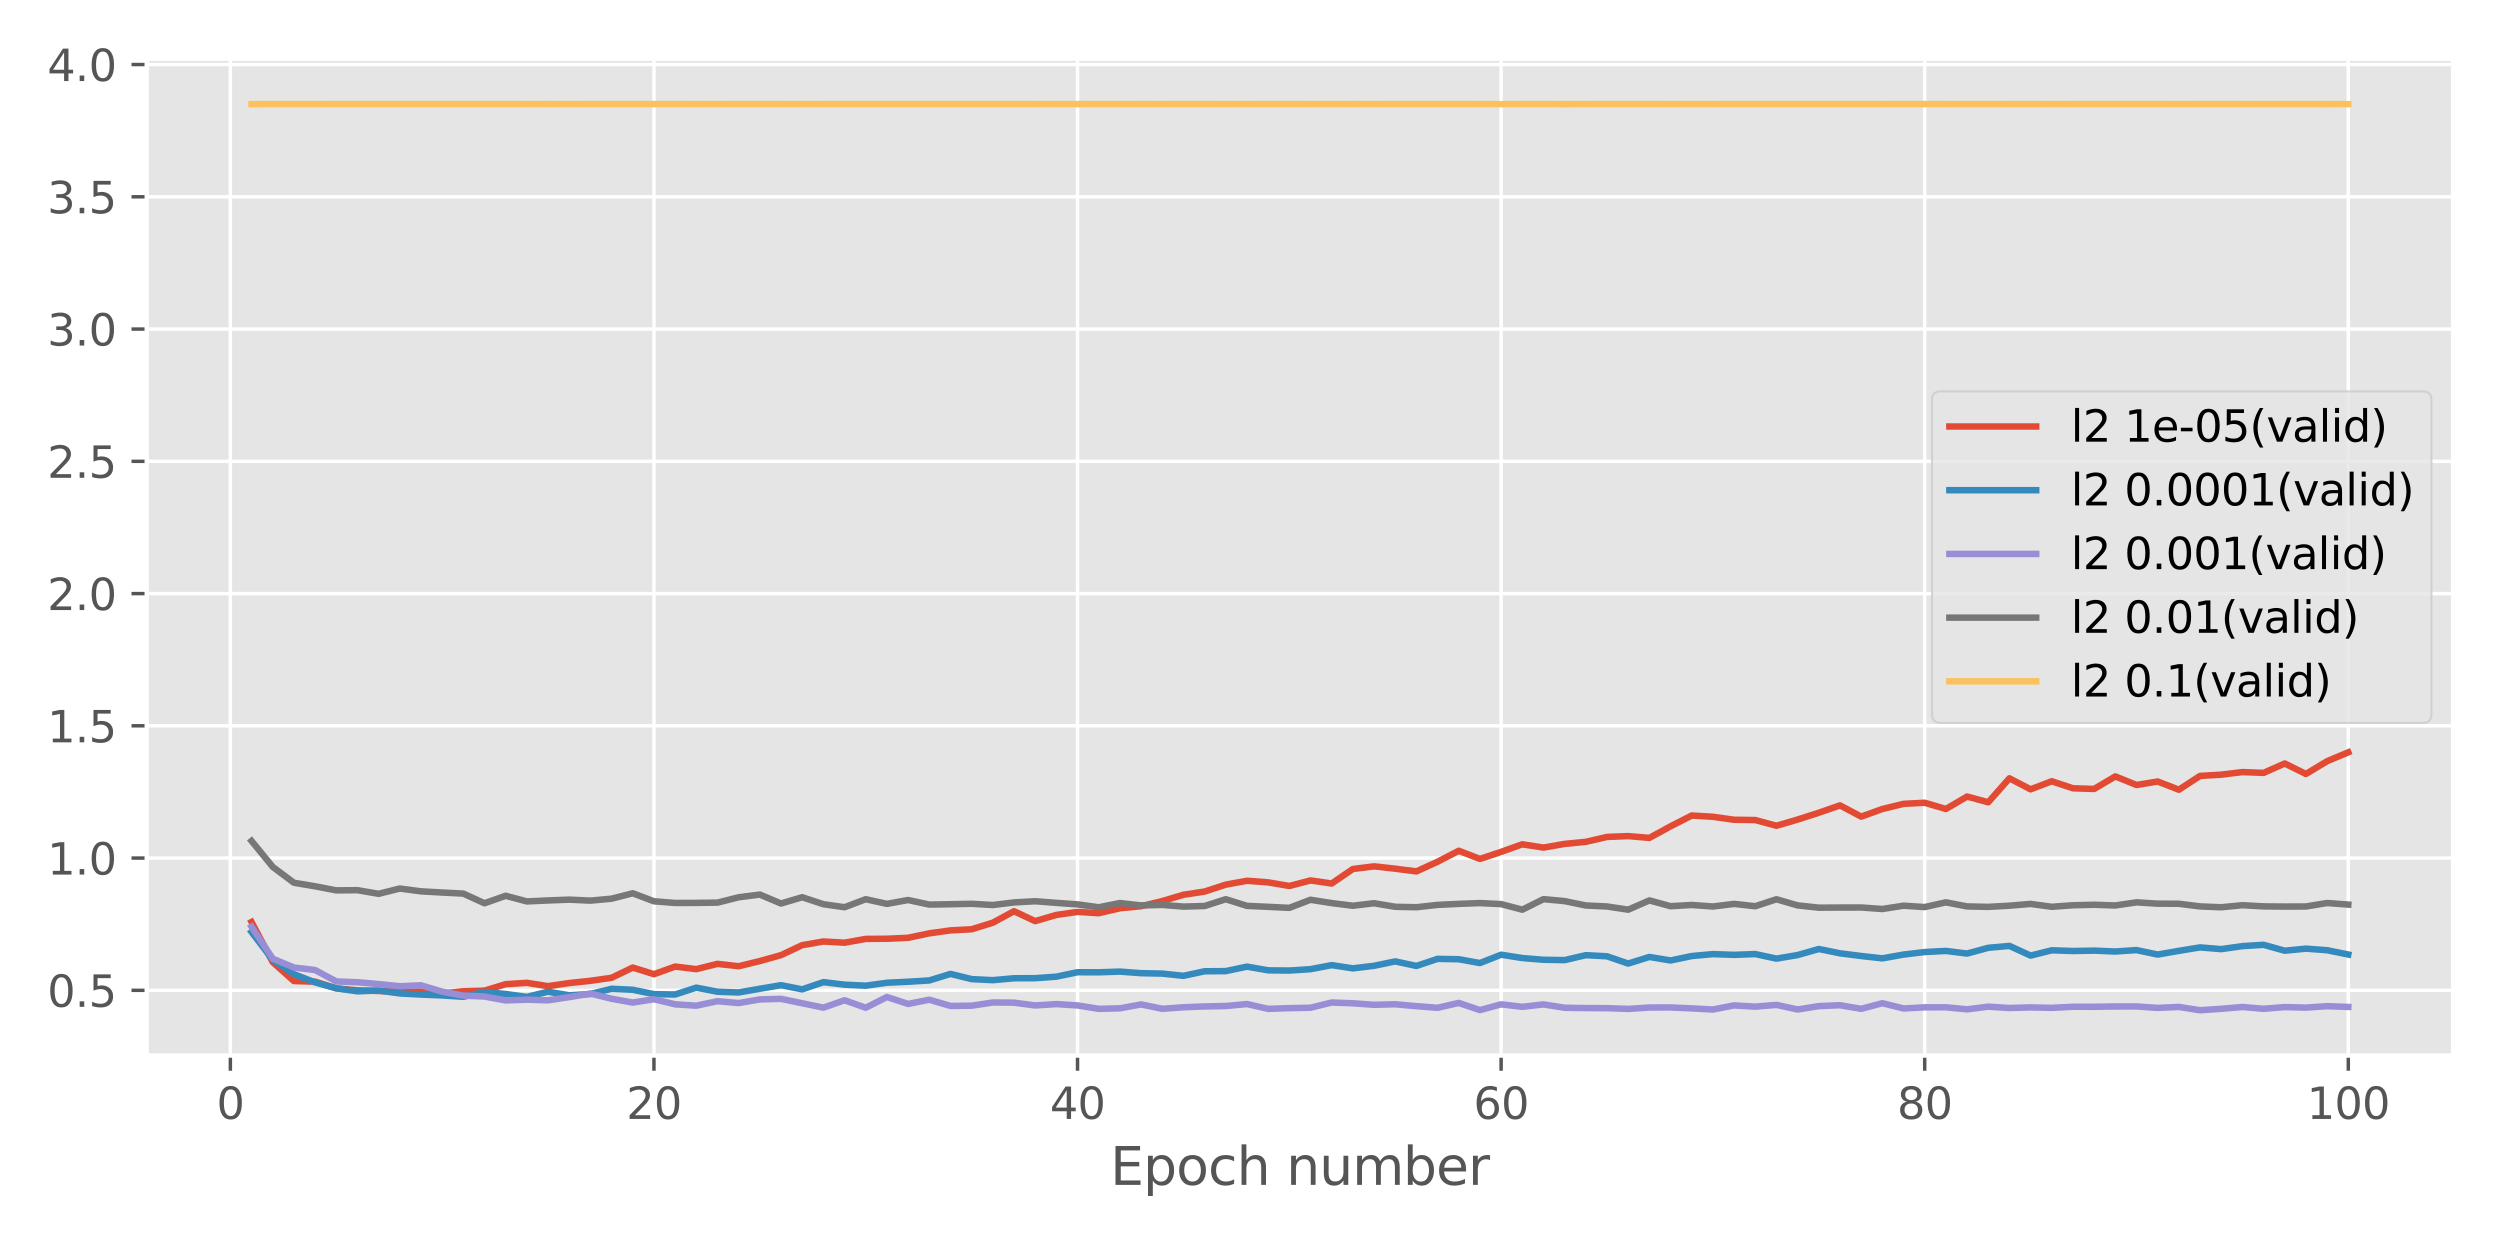 <?xml version="1.0" encoding="utf-8" standalone="no"?>
<!DOCTYPE svg PUBLIC "-//W3C//DTD SVG 1.1//EN"
  "http://www.w3.org/Graphics/SVG/1.1/DTD/svg11.dtd">
<svg height="288pt" version="1.1" viewBox="0 0 576 288" width="576pt" xmlns="http://www.w3.org/2000/svg" xmlns:xlink="http://www.w3.org/1999/xlink">
 <defs>
  <style type="text/css">*{stroke-linecap:butt;stroke-linejoin:round;}</style>
 </defs>
 <g id="figure_1">
  <g id="patch_1">
   <path d="M 0 288 
L 576 288 
L 576 0 
L 0 0 
z
" style="fill:#ffffff;"/>
  </g>
  <g id="axes_1">
   <g id="patch_2">
    <path d="M 33.8 243.2 
L 565.2 243.2 
L 565.2 13.529 
L 33.8 13.529 
z
" style="fill:#e5e5e5;"/>
   </g>
   <g id="matplotlib.axis_1">
    <g id="xtick_1">
     <g id="line2d_1">
      <path clip-path="url(#pd8a919c4de)" d="M 53.075 243.2 
L 53.075 13.529 
" style="fill:none;stroke:#ffffff;stroke-linecap:square;stroke-width:0.8;"/>
     </g>
     <g id="line2d_2">
      <defs>
       <path d="M 0 0 
L 0 3.5 
" id="m1eca9a6b63" style="stroke:#555555;stroke-width:0.8;"/>
      </defs>
      <g>
       <use style="fill:#555555;stroke:#555555;stroke-width:0.8;" x="53.075" xlink:href="#m1eca9a6b63" y="243.2"/>
      </g>
     </g>
     <g id="text_1">
      <!-- 0 -->
      <g style="fill:#555555;" transform="translate(49.894 257.798)scale(0.1 -0.1)">
       <defs>
        <path d="M 2034 4250 
Q 1547 4250 1301 3770 
Q 1056 3291 1056 2328 
Q 1056 1369 1301 889 
Q 1547 409 2034 409 
Q 2525 409 2770 889 
Q 3016 1369 3016 2328 
Q 3016 3291 2770 3770 
Q 2525 4250 2034 4250 
z
M 2034 4750 
Q 2819 4750 3233 4129 
Q 3647 3509 3647 2328 
Q 3647 1150 3233 529 
Q 2819 -91 2034 -91 
Q 1250 -91 836 529 
Q 422 1150 422 2328 
Q 422 3509 836 4129 
Q 1250 4750 2034 4750 
z
" id="DejaVuSans-30" transform="scale(0.016)"/>
       </defs>
       <use xlink:href="#DejaVuSans-30"/>
      </g>
     </g>
    </g>
    <g id="xtick_2">
     <g id="line2d_3">
      <path clip-path="url(#pd8a919c4de)" d="M 150.669 243.2 
L 150.669 13.529 
" style="fill:none;stroke:#ffffff;stroke-linecap:square;stroke-width:0.8;"/>
     </g>
     <g id="line2d_4">
      <g>
       <use style="fill:#555555;stroke:#555555;stroke-width:0.8;" x="150.669" xlink:href="#m1eca9a6b63" y="243.2"/>
      </g>
     </g>
     <g id="text_2">
      <!-- 20 -->
      <g style="fill:#555555;" transform="translate(144.306 257.798)scale(0.1 -0.1)">
       <defs>
        <path d="M 1228 531 
L 3431 531 
L 3431 0 
L 469 0 
L 469 531 
Q 828 903 1448 1529 
Q 2069 2156 2228 2338 
Q 2531 2678 2651 2914 
Q 2772 3150 2772 3378 
Q 2772 3750 2511 3984 
Q 2250 4219 1831 4219 
Q 1534 4219 1204 4116 
Q 875 4013 500 3803 
L 500 4441 
Q 881 4594 1212 4672 
Q 1544 4750 1819 4750 
Q 2544 4750 2975 4387 
Q 3406 4025 3406 3419 
Q 3406 3131 3298 2873 
Q 3191 2616 2906 2266 
Q 2828 2175 2409 1742 
Q 1991 1309 1228 531 
z
" id="DejaVuSans-32" transform="scale(0.016)"/>
       </defs>
       <use xlink:href="#DejaVuSans-32"/>
       <use x="63.623" xlink:href="#DejaVuSans-30"/>
      </g>
     </g>
    </g>
    <g id="xtick_3">
     <g id="line2d_5">
      <path clip-path="url(#pd8a919c4de)" d="M 248.263 243.2 
L 248.263 13.529 
" style="fill:none;stroke:#ffffff;stroke-linecap:square;stroke-width:0.8;"/>
     </g>
     <g id="line2d_6">
      <g>
       <use style="fill:#555555;stroke:#555555;stroke-width:0.8;" x="248.263" xlink:href="#m1eca9a6b63" y="243.2"/>
      </g>
     </g>
     <g id="text_3">
      <!-- 40 -->
      <g style="fill:#555555;" transform="translate(241.901 257.798)scale(0.1 -0.1)">
       <defs>
        <path d="M 2419 4116 
L 825 1625 
L 2419 1625 
L 2419 4116 
z
M 2253 4666 
L 3047 4666 
L 3047 1625 
L 3713 1625 
L 3713 1100 
L 3047 1100 
L 3047 0 
L 2419 0 
L 2419 1100 
L 313 1100 
L 313 1709 
L 2253 4666 
z
" id="DejaVuSans-34" transform="scale(0.016)"/>
       </defs>
       <use xlink:href="#DejaVuSans-34"/>
       <use x="63.623" xlink:href="#DejaVuSans-30"/>
      </g>
     </g>
    </g>
    <g id="xtick_4">
     <g id="line2d_7">
      <path clip-path="url(#pd8a919c4de)" d="M 345.857 243.2 
L 345.857 13.529 
" style="fill:none;stroke:#ffffff;stroke-linecap:square;stroke-width:0.8;"/>
     </g>
     <g id="line2d_8">
      <g>
       <use style="fill:#555555;stroke:#555555;stroke-width:0.8;" x="345.857" xlink:href="#m1eca9a6b63" y="243.2"/>
      </g>
     </g>
     <g id="text_4">
      <!-- 60 -->
      <g style="fill:#555555;" transform="translate(339.495 257.798)scale(0.1 -0.1)">
       <defs>
        <path d="M 2113 2584 
Q 1688 2584 1439 2293 
Q 1191 2003 1191 1497 
Q 1191 994 1439 701 
Q 1688 409 2113 409 
Q 2538 409 2786 701 
Q 3034 994 3034 1497 
Q 3034 2003 2786 2293 
Q 2538 2584 2113 2584 
z
M 3366 4563 
L 3366 3988 
Q 3128 4100 2886 4159 
Q 2644 4219 2406 4219 
Q 1781 4219 1451 3797 
Q 1122 3375 1075 2522 
Q 1259 2794 1537 2939 
Q 1816 3084 2150 3084 
Q 2853 3084 3261 2657 
Q 3669 2231 3669 1497 
Q 3669 778 3244 343 
Q 2819 -91 2113 -91 
Q 1303 -91 875 529 
Q 447 1150 447 2328 
Q 447 3434 972 4092 
Q 1497 4750 2381 4750 
Q 2619 4750 2861 4703 
Q 3103 4656 3366 4563 
z
" id="DejaVuSans-36" transform="scale(0.016)"/>
       </defs>
       <use xlink:href="#DejaVuSans-36"/>
       <use x="63.623" xlink:href="#DejaVuSans-30"/>
      </g>
     </g>
    </g>
    <g id="xtick_5">
     <g id="line2d_9">
      <path clip-path="url(#pd8a919c4de)" d="M 443.451 243.2 
L 443.451 13.529 
" style="fill:none;stroke:#ffffff;stroke-linecap:square;stroke-width:0.8;"/>
     </g>
     <g id="line2d_10">
      <g>
       <use style="fill:#555555;stroke:#555555;stroke-width:0.8;" x="443.451" xlink:href="#m1eca9a6b63" y="243.2"/>
      </g>
     </g>
     <g id="text_5">
      <!-- 80 -->
      <g style="fill:#555555;" transform="translate(437.089 257.798)scale(0.1 -0.1)">
       <defs>
        <path d="M 2034 2216 
Q 1584 2216 1326 1975 
Q 1069 1734 1069 1313 
Q 1069 891 1326 650 
Q 1584 409 2034 409 
Q 2484 409 2743 651 
Q 3003 894 3003 1313 
Q 3003 1734 2745 1975 
Q 2488 2216 2034 2216 
z
M 1403 2484 
Q 997 2584 770 2862 
Q 544 3141 544 3541 
Q 544 4100 942 4425 
Q 1341 4750 2034 4750 
Q 2731 4750 3128 4425 
Q 3525 4100 3525 3541 
Q 3525 3141 3298 2862 
Q 3072 2584 2669 2484 
Q 3125 2378 3379 2068 
Q 3634 1759 3634 1313 
Q 3634 634 3220 271 
Q 2806 -91 2034 -91 
Q 1263 -91 848 271 
Q 434 634 434 1313 
Q 434 1759 690 2068 
Q 947 2378 1403 2484 
z
M 1172 3481 
Q 1172 3119 1398 2916 
Q 1625 2713 2034 2713 
Q 2441 2713 2670 2916 
Q 2900 3119 2900 3481 
Q 2900 3844 2670 4047 
Q 2441 4250 2034 4250 
Q 1625 4250 1398 4047 
Q 1172 3844 1172 3481 
z
" id="DejaVuSans-38" transform="scale(0.016)"/>
       </defs>
       <use xlink:href="#DejaVuSans-38"/>
       <use x="63.623" xlink:href="#DejaVuSans-30"/>
      </g>
     </g>
    </g>
    <g id="xtick_6">
     <g id="line2d_11">
      <path clip-path="url(#pd8a919c4de)" d="M 541.045 243.2 
L 541.045 13.529 
" style="fill:none;stroke:#ffffff;stroke-linecap:square;stroke-width:0.8;"/>
     </g>
     <g id="line2d_12">
      <g>
       <use style="fill:#555555;stroke:#555555;stroke-width:0.8;" x="541.045" xlink:href="#m1eca9a6b63" y="243.2"/>
      </g>
     </g>
     <g id="text_6">
      <!-- 100 -->
      <g style="fill:#555555;" transform="translate(531.502 257.798)scale(0.1 -0.1)">
       <defs>
        <path d="M 794 531 
L 1825 531 
L 1825 4091 
L 703 3866 
L 703 4441 
L 1819 4666 
L 2450 4666 
L 2450 531 
L 3481 531 
L 3481 0 
L 794 0 
L 794 531 
z
" id="DejaVuSans-31" transform="scale(0.016)"/>
       </defs>
       <use xlink:href="#DejaVuSans-31"/>
       <use x="63.623" xlink:href="#DejaVuSans-30"/>
       <use x="127.246" xlink:href="#DejaVuSans-30"/>
      </g>
     </g>
    </g>
    <g id="text_7">
     <!-- Epoch number -->
     <g style="fill:#555555;" transform="translate(255.803 272.996)scale(0.12 -0.12)">
      <defs>
       <path d="M 628 4666 
L 3578 4666 
L 3578 4134 
L 1259 4134 
L 1259 2753 
L 3481 2753 
L 3481 2222 
L 1259 2222 
L 1259 531 
L 3634 531 
L 3634 0 
L 628 0 
L 628 4666 
z
" id="DejaVuSans-45" transform="scale(0.016)"/>
       <path d="M 1159 525 
L 1159 -1331 
L 581 -1331 
L 581 3500 
L 1159 3500 
L 1159 2969 
Q 1341 3281 1617 3432 
Q 1894 3584 2278 3584 
Q 2916 3584 3314 3078 
Q 3713 2572 3713 1747 
Q 3713 922 3314 415 
Q 2916 -91 2278 -91 
Q 1894 -91 1617 61 
Q 1341 213 1159 525 
z
M 3116 1747 
Q 3116 2381 2855 2742 
Q 2594 3103 2138 3103 
Q 1681 3103 1420 2742 
Q 1159 2381 1159 1747 
Q 1159 1113 1420 752 
Q 1681 391 2138 391 
Q 2594 391 2855 752 
Q 3116 1113 3116 1747 
z
" id="DejaVuSans-70" transform="scale(0.016)"/>
       <path d="M 1959 3097 
Q 1497 3097 1228 2736 
Q 959 2375 959 1747 
Q 959 1119 1226 758 
Q 1494 397 1959 397 
Q 2419 397 2687 759 
Q 2956 1122 2956 1747 
Q 2956 2369 2687 2733 
Q 2419 3097 1959 3097 
z
M 1959 3584 
Q 2709 3584 3137 3096 
Q 3566 2609 3566 1747 
Q 3566 888 3137 398 
Q 2709 -91 1959 -91 
Q 1206 -91 779 398 
Q 353 888 353 1747 
Q 353 2609 779 3096 
Q 1206 3584 1959 3584 
z
" id="DejaVuSans-6f" transform="scale(0.016)"/>
       <path d="M 3122 3366 
L 3122 2828 
Q 2878 2963 2633 3030 
Q 2388 3097 2138 3097 
Q 1578 3097 1268 2742 
Q 959 2388 959 1747 
Q 959 1106 1268 751 
Q 1578 397 2138 397 
Q 2388 397 2633 464 
Q 2878 531 3122 666 
L 3122 134 
Q 2881 22 2623 -34 
Q 2366 -91 2075 -91 
Q 1284 -91 818 406 
Q 353 903 353 1747 
Q 353 2603 823 3093 
Q 1294 3584 2113 3584 
Q 2378 3584 2631 3529 
Q 2884 3475 3122 3366 
z
" id="DejaVuSans-63" transform="scale(0.016)"/>
       <path d="M 3513 2113 
L 3513 0 
L 2938 0 
L 2938 2094 
Q 2938 2591 2744 2837 
Q 2550 3084 2163 3084 
Q 1697 3084 1428 2787 
Q 1159 2491 1159 1978 
L 1159 0 
L 581 0 
L 581 4863 
L 1159 4863 
L 1159 2956 
Q 1366 3272 1645 3428 
Q 1925 3584 2291 3584 
Q 2894 3584 3203 3211 
Q 3513 2838 3513 2113 
z
" id="DejaVuSans-68" transform="scale(0.016)"/>
       <path id="DejaVuSans-20" transform="scale(0.016)"/>
       <path d="M 3513 2113 
L 3513 0 
L 2938 0 
L 2938 2094 
Q 2938 2591 2744 2837 
Q 2550 3084 2163 3084 
Q 1697 3084 1428 2787 
Q 1159 2491 1159 1978 
L 1159 0 
L 581 0 
L 581 3500 
L 1159 3500 
L 1159 2956 
Q 1366 3272 1645 3428 
Q 1925 3584 2291 3584 
Q 2894 3584 3203 3211 
Q 3513 2838 3513 2113 
z
" id="DejaVuSans-6e" transform="scale(0.016)"/>
       <path d="M 544 1381 
L 544 3500 
L 1119 3500 
L 1119 1403 
Q 1119 906 1312 657 
Q 1506 409 1894 409 
Q 2359 409 2629 706 
Q 2900 1003 2900 1516 
L 2900 3500 
L 3475 3500 
L 3475 0 
L 2900 0 
L 2900 538 
Q 2691 219 2414 64 
Q 2138 -91 1772 -91 
Q 1169 -91 856 284 
Q 544 659 544 1381 
z
M 1991 3584 
L 1991 3584 
z
" id="DejaVuSans-75" transform="scale(0.016)"/>
       <path d="M 3328 2828 
Q 3544 3216 3844 3400 
Q 4144 3584 4550 3584 
Q 5097 3584 5394 3201 
Q 5691 2819 5691 2113 
L 5691 0 
L 5113 0 
L 5113 2094 
Q 5113 2597 4934 2840 
Q 4756 3084 4391 3084 
Q 3944 3084 3684 2787 
Q 3425 2491 3425 1978 
L 3425 0 
L 2847 0 
L 2847 2094 
Q 2847 2600 2669 2842 
Q 2491 3084 2119 3084 
Q 1678 3084 1418 2786 
Q 1159 2488 1159 1978 
L 1159 0 
L 581 0 
L 581 3500 
L 1159 3500 
L 1159 2956 
Q 1356 3278 1631 3431 
Q 1906 3584 2284 3584 
Q 2666 3584 2933 3390 
Q 3200 3197 3328 2828 
z
" id="DejaVuSans-6d" transform="scale(0.016)"/>
       <path d="M 3116 1747 
Q 3116 2381 2855 2742 
Q 2594 3103 2138 3103 
Q 1681 3103 1420 2742 
Q 1159 2381 1159 1747 
Q 1159 1113 1420 752 
Q 1681 391 2138 391 
Q 2594 391 2855 752 
Q 3116 1113 3116 1747 
z
M 1159 2969 
Q 1341 3281 1617 3432 
Q 1894 3584 2278 3584 
Q 2916 3584 3314 3078 
Q 3713 2572 3713 1747 
Q 3713 922 3314 415 
Q 2916 -91 2278 -91 
Q 1894 -91 1617 61 
Q 1341 213 1159 525 
L 1159 0 
L 581 0 
L 581 4863 
L 1159 4863 
L 1159 2969 
z
" id="DejaVuSans-62" transform="scale(0.016)"/>
       <path d="M 3597 1894 
L 3597 1613 
L 953 1613 
Q 991 1019 1311 708 
Q 1631 397 2203 397 
Q 2534 397 2845 478 
Q 3156 559 3463 722 
L 3463 178 
Q 3153 47 2828 -22 
Q 2503 -91 2169 -91 
Q 1331 -91 842 396 
Q 353 884 353 1716 
Q 353 2575 817 3079 
Q 1281 3584 2069 3584 
Q 2775 3584 3186 3129 
Q 3597 2675 3597 1894 
z
M 3022 2063 
Q 3016 2534 2758 2815 
Q 2500 3097 2075 3097 
Q 1594 3097 1305 2825 
Q 1016 2553 972 2059 
L 3022 2063 
z
" id="DejaVuSans-65" transform="scale(0.016)"/>
       <path d="M 2631 2963 
Q 2534 3019 2420 3045 
Q 2306 3072 2169 3072 
Q 1681 3072 1420 2755 
Q 1159 2438 1159 1844 
L 1159 0 
L 581 0 
L 581 3500 
L 1159 3500 
L 1159 2956 
Q 1341 3275 1631 3429 
Q 1922 3584 2338 3584 
Q 2397 3584 2469 3576 
Q 2541 3569 2628 3553 
L 2631 2963 
z
" id="DejaVuSans-72" transform="scale(0.016)"/>
      </defs>
      <use xlink:href="#DejaVuSans-45"/>
      <use x="63.184" xlink:href="#DejaVuSans-70"/>
      <use x="126.66" xlink:href="#DejaVuSans-6f"/>
      <use x="187.842" xlink:href="#DejaVuSans-63"/>
      <use x="242.822" xlink:href="#DejaVuSans-68"/>
      <use x="306.201" xlink:href="#DejaVuSans-20"/>
      <use x="337.988" xlink:href="#DejaVuSans-6e"/>
      <use x="401.367" xlink:href="#DejaVuSans-75"/>
      <use x="464.746" xlink:href="#DejaVuSans-6d"/>
      <use x="562.158" xlink:href="#DejaVuSans-62"/>
      <use x="625.635" xlink:href="#DejaVuSans-65"/>
      <use x="687.158" xlink:href="#DejaVuSans-72"/>
     </g>
    </g>
   </g>
   <g id="matplotlib.axis_2">
    <g id="ytick_1">
     <g id="line2d_13">
      <path clip-path="url(#pd8a919c4de)" d="M 33.8 228.175 
L 565.2 228.175 
" style="fill:none;stroke:#ffffff;stroke-linecap:square;stroke-width:0.8;"/>
     </g>
     <g id="line2d_14">
      <defs>
       <path d="M 0 0 
L -3.5 0 
" id="m7d864c4e11" style="stroke:#555555;stroke-width:0.8;"/>
      </defs>
      <g>
       <use style="fill:#555555;stroke:#555555;stroke-width:0.8;" x="33.8" xlink:href="#m7d864c4e11" y="228.175"/>
      </g>
     </g>
     <g id="text_8">
      <!-- 0.5 -->
      <g style="fill:#555555;" transform="translate(10.897 231.974)scale(0.1 -0.1)">
       <defs>
        <path d="M 684 794 
L 1344 794 
L 1344 0 
L 684 0 
L 684 794 
z
" id="DejaVuSans-2e" transform="scale(0.016)"/>
        <path d="M 691 4666 
L 3169 4666 
L 3169 4134 
L 1269 4134 
L 1269 2991 
Q 1406 3038 1543 3061 
Q 1681 3084 1819 3084 
Q 2600 3084 3056 2656 
Q 3513 2228 3513 1497 
Q 3513 744 3044 326 
Q 2575 -91 1722 -91 
Q 1428 -91 1123 -41 
Q 819 9 494 109 
L 494 744 
Q 775 591 1075 516 
Q 1375 441 1709 441 
Q 2250 441 2565 725 
Q 2881 1009 2881 1497 
Q 2881 1984 2565 2268 
Q 2250 2553 1709 2553 
Q 1456 2553 1204 2497 
Q 953 2441 691 2322 
L 691 4666 
z
" id="DejaVuSans-35" transform="scale(0.016)"/>
       </defs>
       <use xlink:href="#DejaVuSans-30"/>
       <use x="63.623" xlink:href="#DejaVuSans-2e"/>
       <use x="95.41" xlink:href="#DejaVuSans-35"/>
      </g>
     </g>
    </g>
    <g id="ytick_2">
     <g id="line2d_15">
      <path clip-path="url(#pd8a919c4de)" d="M 33.8 197.703 
L 565.2 197.703 
" style="fill:none;stroke:#ffffff;stroke-linecap:square;stroke-width:0.8;"/>
     </g>
     <g id="line2d_16">
      <g>
       <use style="fill:#555555;stroke:#555555;stroke-width:0.8;" x="33.8" xlink:href="#m7d864c4e11" y="197.703"/>
      </g>
     </g>
     <g id="text_9">
      <!-- 1.0 -->
      <g style="fill:#555555;" transform="translate(10.897 201.502)scale(0.1 -0.1)">
       <use xlink:href="#DejaVuSans-31"/>
       <use x="63.623" xlink:href="#DejaVuSans-2e"/>
       <use x="95.41" xlink:href="#DejaVuSans-30"/>
      </g>
     </g>
    </g>
    <g id="ytick_3">
     <g id="line2d_17">
      <path clip-path="url(#pd8a919c4de)" d="M 33.8 167.231 
L 565.2 167.231 
" style="fill:none;stroke:#ffffff;stroke-linecap:square;stroke-width:0.8;"/>
     </g>
     <g id="line2d_18">
      <g>
       <use style="fill:#555555;stroke:#555555;stroke-width:0.8;" x="33.8" xlink:href="#m7d864c4e11" y="167.231"/>
      </g>
     </g>
     <g id="text_10">
      <!-- 1.5 -->
      <g style="fill:#555555;" transform="translate(10.897 171.03)scale(0.1 -0.1)">
       <use xlink:href="#DejaVuSans-31"/>
       <use x="63.623" xlink:href="#DejaVuSans-2e"/>
       <use x="95.41" xlink:href="#DejaVuSans-35"/>
      </g>
     </g>
    </g>
    <g id="ytick_4">
     <g id="line2d_19">
      <path clip-path="url(#pd8a919c4de)" d="M 33.8 136.759 
L 565.2 136.759 
" style="fill:none;stroke:#ffffff;stroke-linecap:square;stroke-width:0.8;"/>
     </g>
     <g id="line2d_20">
      <g>
       <use style="fill:#555555;stroke:#555555;stroke-width:0.8;" x="33.8" xlink:href="#m7d864c4e11" y="136.759"/>
      </g>
     </g>
     <g id="text_11">
      <!-- 2.0 -->
      <g style="fill:#555555;" transform="translate(10.897 140.558)scale(0.1 -0.1)">
       <use xlink:href="#DejaVuSans-32"/>
       <use x="63.623" xlink:href="#DejaVuSans-2e"/>
       <use x="95.41" xlink:href="#DejaVuSans-30"/>
      </g>
     </g>
    </g>
    <g id="ytick_5">
     <g id="line2d_21">
      <path clip-path="url(#pd8a919c4de)" d="M 33.8 106.287 
L 565.2 106.287 
" style="fill:none;stroke:#ffffff;stroke-linecap:square;stroke-width:0.8;"/>
     </g>
     <g id="line2d_22">
      <g>
       <use style="fill:#555555;stroke:#555555;stroke-width:0.8;" x="33.8" xlink:href="#m7d864c4e11" y="106.287"/>
      </g>
     </g>
     <g id="text_12">
      <!-- 2.5 -->
      <g style="fill:#555555;" transform="translate(10.897 110.086)scale(0.1 -0.1)">
       <use xlink:href="#DejaVuSans-32"/>
       <use x="63.623" xlink:href="#DejaVuSans-2e"/>
       <use x="95.41" xlink:href="#DejaVuSans-35"/>
      </g>
     </g>
    </g>
    <g id="ytick_6">
     <g id="line2d_23">
      <path clip-path="url(#pd8a919c4de)" d="M 33.8 75.815 
L 565.2 75.815 
" style="fill:none;stroke:#ffffff;stroke-linecap:square;stroke-width:0.8;"/>
     </g>
     <g id="line2d_24">
      <g>
       <use style="fill:#555555;stroke:#555555;stroke-width:0.8;" x="33.8" xlink:href="#m7d864c4e11" y="75.815"/>
      </g>
     </g>
     <g id="text_13">
      <!-- 3.0 -->
      <g style="fill:#555555;" transform="translate(10.897 79.614)scale(0.1 -0.1)">
       <defs>
        <path d="M 2597 2516 
Q 3050 2419 3304 2112 
Q 3559 1806 3559 1356 
Q 3559 666 3084 287 
Q 2609 -91 1734 -91 
Q 1441 -91 1130 -33 
Q 819 25 488 141 
L 488 750 
Q 750 597 1062 519 
Q 1375 441 1716 441 
Q 2309 441 2620 675 
Q 2931 909 2931 1356 
Q 2931 1769 2642 2001 
Q 2353 2234 1838 2234 
L 1294 2234 
L 1294 2753 
L 1863 2753 
Q 2328 2753 2575 2939 
Q 2822 3125 2822 3475 
Q 2822 3834 2567 4026 
Q 2313 4219 1838 4219 
Q 1578 4219 1281 4162 
Q 984 4106 628 3988 
L 628 4550 
Q 988 4650 1302 4700 
Q 1616 4750 1894 4750 
Q 2613 4750 3031 4423 
Q 3450 4097 3450 3541 
Q 3450 3153 3228 2886 
Q 3006 2619 2597 2516 
z
" id="DejaVuSans-33" transform="scale(0.016)"/>
       </defs>
       <use xlink:href="#DejaVuSans-33"/>
       <use x="63.623" xlink:href="#DejaVuSans-2e"/>
       <use x="95.41" xlink:href="#DejaVuSans-30"/>
      </g>
     </g>
    </g>
    <g id="ytick_7">
     <g id="line2d_25">
      <path clip-path="url(#pd8a919c4de)" d="M 33.8 45.343 
L 565.2 45.343 
" style="fill:none;stroke:#ffffff;stroke-linecap:square;stroke-width:0.8;"/>
     </g>
     <g id="line2d_26">
      <g>
       <use style="fill:#555555;stroke:#555555;stroke-width:0.8;" x="33.8" xlink:href="#m7d864c4e11" y="45.343"/>
      </g>
     </g>
     <g id="text_14">
      <!-- 3.5 -->
      <g style="fill:#555555;" transform="translate(10.897 49.143)scale(0.1 -0.1)">
       <use xlink:href="#DejaVuSans-33"/>
       <use x="63.623" xlink:href="#DejaVuSans-2e"/>
       <use x="95.41" xlink:href="#DejaVuSans-35"/>
      </g>
     </g>
    </g>
    <g id="ytick_8">
     <g id="line2d_27">
      <path clip-path="url(#pd8a919c4de)" d="M 33.8 14.872 
L 565.2 14.872 
" style="fill:none;stroke:#ffffff;stroke-linecap:square;stroke-width:0.8;"/>
     </g>
     <g id="line2d_28">
      <g>
       <use style="fill:#555555;stroke:#555555;stroke-width:0.8;" x="33.8" xlink:href="#m7d864c4e11" y="14.872"/>
      </g>
     </g>
     <g id="text_15">
      <!-- 4.0 -->
      <g style="fill:#555555;" transform="translate(10.897 18.671)scale(0.1 -0.1)">
       <use xlink:href="#DejaVuSans-34"/>
       <use x="63.623" xlink:href="#DejaVuSans-2e"/>
       <use x="95.41" xlink:href="#DejaVuSans-30"/>
      </g>
     </g>
    </g>
   </g>
   <g id="line2d_29">
    <path clip-path="url(#pd8a919c4de)" d="M 57.955 212.437 
L 62.834 221.676 
L 67.714 226.033 
L 72.594 226.173 
L 77.473 227.725 
L 82.353 228.168 
L 87.233 228.318 
L 92.112 228.48 
L 96.992 228.462 
L 101.872 228.915 
L 106.752 228.382 
L 111.631 228.238 
L 116.511 226.755 
L 121.391 226.445 
L 126.27 227.21 
L 131.15 226.491 
L 136.03 225.977 
L 140.91 225.278 
L 145.789 222.923 
L 150.669 224.457 
L 155.549 222.697 
L 160.428 223.288 
L 165.308 222.076 
L 170.188 222.62 
L 175.067 221.425 
L 179.947 220.063 
L 184.827 217.762 
L 189.707 216.922 
L 194.586 217.196 
L 199.466 216.322 
L 204.346 216.286 
L 209.225 216.069 
L 214.105 215.039 
L 218.985 214.364 
L 223.865 214.101 
L 228.744 212.589 
L 233.624 209.944 
L 238.504 212.23 
L 243.383 210.803 
L 248.263 210.097 
L 253.143 210.4 
L 258.022 209.263 
L 262.902 208.793 
L 267.782 207.602 
L 272.662 206.152 
L 277.541 205.412 
L 282.421 203.818 
L 287.301 202.93 
L 292.18 203.296 
L 297.06 204.129 
L 301.94 202.854 
L 306.82 203.562 
L 311.699 200.216 
L 316.579 199.607 
L 321.459 200.148 
L 326.338 200.772 
L 331.218 198.544 
L 336.098 196.015 
L 340.978 197.896 
L 345.857 196.27 
L 350.737 194.524 
L 355.617 195.285 
L 360.496 194.432 
L 365.376 193.956 
L 370.256 192.828 
L 375.135 192.638 
L 380.015 193.053 
L 384.895 190.384 
L 389.775 187.898 
L 394.654 188.188 
L 399.534 188.872 
L 404.414 188.937 
L 409.293 190.257 
L 414.173 188.824 
L 419.053 187.256 
L 423.933 185.558 
L 428.812 188.151 
L 433.692 186.395 
L 438.572 185.205 
L 443.451 184.953 
L 448.331 186.39 
L 453.211 183.525 
L 458.09 184.846 
L 462.97 179.321 
L 467.85 181.86 
L 472.73 180.002 
L 477.609 181.621 
L 482.489 181.774 
L 487.369 178.884 
L 492.248 180.86 
L 497.128 180.059 
L 502.008 181.951 
L 506.888 178.767 
L 511.767 178.484 
L 516.647 177.884 
L 521.527 178.072 
L 526.406 175.909 
L 531.286 178.323 
L 536.166 175.382 
L 541.045 173.334 
" style="fill:none;stroke:#e24a33;stroke-linecap:square;stroke-width:1.5;"/>
   </g>
   <g id="line2d_30">
    <path clip-path="url(#pd8a919c4de)" d="M 57.955 214.719 
L 62.834 221.128 
L 67.714 224.444 
L 72.594 226.345 
L 77.473 227.695 
L 82.353 228.404 
L 87.233 228.212 
L 92.112 228.887 
L 96.992 229.153 
L 101.872 229.342 
L 106.752 229.659 
L 111.631 228.544 
L 116.511 229.019 
L 121.391 229.685 
L 126.27 228.49 
L 131.15 229.325 
L 136.03 229.02 
L 140.91 227.812 
L 145.789 228.045 
L 150.669 229.052 
L 155.549 229.133 
L 160.428 227.55 
L 165.308 228.499 
L 170.188 228.663 
L 175.067 227.809 
L 179.947 226.987 
L 184.827 227.948 
L 189.707 226.281 
L 194.586 226.869 
L 199.466 227.102 
L 204.346 226.426 
L 209.225 226.194 
L 214.105 225.895 
L 218.985 224.391 
L 223.865 225.585 
L 228.744 225.828 
L 233.624 225.392 
L 238.504 225.372 
L 243.383 225.025 
L 248.263 224.001 
L 253.143 224.019 
L 258.022 223.858 
L 262.902 224.219 
L 267.782 224.316 
L 272.662 224.83 
L 277.541 223.781 
L 282.421 223.747 
L 287.301 222.71 
L 292.18 223.564 
L 297.06 223.616 
L 301.94 223.298 
L 306.82 222.366 
L 311.699 223.111 
L 316.579 222.52 
L 321.459 221.507 
L 326.338 222.555 
L 331.218 220.921 
L 336.098 221.006 
L 340.978 221.887 
L 345.857 219.963 
L 350.737 220.733 
L 355.617 221.132 
L 360.496 221.209 
L 365.376 220.072 
L 370.256 220.329 
L 375.135 222.005 
L 380.015 220.481 
L 384.895 221.293 
L 389.775 220.274 
L 394.654 219.824 
L 399.534 219.998 
L 404.414 219.817 
L 409.293 220.866 
L 414.173 220.048 
L 419.053 218.651 
L 423.933 219.641 
L 428.812 220.263 
L 433.692 220.806 
L 438.572 219.933 
L 443.451 219.351 
L 448.331 219.092 
L 453.211 219.701 
L 458.09 218.373 
L 462.97 217.934 
L 467.85 220.169 
L 472.73 218.947 
L 477.609 219.112 
L 482.489 219.022 
L 487.369 219.227 
L 492.248 218.902 
L 497.128 219.927 
L 502.008 219.075 
L 506.888 218.28 
L 511.767 218.679 
L 516.647 217.986 
L 521.527 217.683 
L 526.406 219.046 
L 531.286 218.566 
L 536.166 218.93 
L 541.045 219.92 
" style="fill:none;stroke:#348abd;stroke-linecap:square;stroke-width:1.5;"/>
   </g>
   <g id="line2d_31">
    <path clip-path="url(#pd8a919c4de)" d="M 57.955 213.52 
L 62.834 220.883 
L 67.714 222.915 
L 72.594 223.497 
L 77.473 226.121 
L 82.353 226.311 
L 87.233 226.726 
L 92.112 227.227 
L 96.992 227.02 
L 101.872 228.466 
L 106.752 229.391 
L 111.631 229.601 
L 116.511 230.5 
L 121.391 230.326 
L 126.27 230.475 
L 131.15 229.737 
L 136.03 228.917 
L 140.91 230.115 
L 145.789 230.992 
L 150.669 230.222 
L 155.549 231.391 
L 160.428 231.713 
L 165.308 230.668 
L 170.188 231.111 
L 175.067 230.267 
L 179.947 230.134 
L 184.827 231.152 
L 189.707 232.16 
L 194.586 230.463 
L 199.466 232.186 
L 204.346 229.706 
L 209.225 231.306 
L 214.105 230.333 
L 218.985 231.768 
L 223.865 231.713 
L 228.744 230.971 
L 233.624 231.015 
L 238.504 231.654 
L 243.383 231.344 
L 248.263 231.656 
L 253.143 232.434 
L 258.022 232.321 
L 262.902 231.42 
L 267.782 232.423 
L 272.662 232.077 
L 277.541 231.883 
L 282.421 231.789 
L 287.301 231.333 
L 292.18 232.442 
L 297.06 232.276 
L 301.94 232.18 
L 306.82 230.976 
L 311.699 231.158 
L 316.579 231.505 
L 321.459 231.385 
L 326.338 231.822 
L 331.218 232.195 
L 336.098 231.071 
L 340.978 232.726 
L 345.857 231.398 
L 350.737 231.971 
L 355.617 231.416 
L 360.496 232.188 
L 365.376 232.262 
L 370.256 232.281 
L 375.135 232.45 
L 380.015 232.133 
L 384.895 232.109 
L 389.775 232.337 
L 394.654 232.591 
L 399.534 231.643 
L 404.414 231.935 
L 409.293 231.528 
L 414.173 232.583 
L 419.053 231.81 
L 423.933 231.608 
L 428.812 232.436 
L 433.692 231.14 
L 438.572 232.348 
L 443.451 232.089 
L 448.331 232.082 
L 453.211 232.549 
L 458.09 231.936 
L 462.97 232.241 
L 467.85 232.109 
L 472.73 232.21 
L 477.609 231.957 
L 482.489 231.966 
L 487.369 231.889 
L 492.248 231.882 
L 497.128 232.224 
L 502.008 231.996 
L 506.888 232.76 
L 511.767 232.425 
L 516.647 232.01 
L 521.527 232.428 
L 526.406 232.032 
L 531.286 232.152 
L 536.166 231.822 
L 541.045 232.001 
" style="fill:none;stroke:#988ed5;stroke-linecap:square;stroke-width:1.5;"/>
   </g>
   <g id="line2d_32">
    <path clip-path="url(#pd8a919c4de)" d="M 57.955 193.754 
L 62.834 199.732 
L 67.714 203.384 
L 72.594 204.2 
L 77.473 205.14 
L 82.353 205.099 
L 87.233 205.934 
L 92.112 204.717 
L 96.992 205.364 
L 101.872 205.639 
L 106.752 205.888 
L 111.631 208.112 
L 116.511 206.387 
L 121.391 207.688 
L 126.27 207.464 
L 131.15 207.278 
L 136.03 207.506 
L 140.91 207.053 
L 145.789 205.812 
L 150.669 207.656 
L 155.549 208.043 
L 160.428 208.026 
L 165.308 207.964 
L 170.188 206.734 
L 175.067 206.11 
L 179.947 208.168 
L 184.827 206.718 
L 189.707 208.333 
L 194.586 209.025 
L 199.466 207.18 
L 204.346 208.252 
L 209.225 207.366 
L 214.105 208.416 
L 218.985 208.334 
L 223.865 208.234 
L 228.744 208.516 
L 233.624 207.922 
L 238.504 207.645 
L 243.383 208.023 
L 248.263 208.369 
L 253.143 209.035 
L 258.022 208.06 
L 262.902 208.613 
L 267.782 208.491 
L 272.662 208.877 
L 277.541 208.743 
L 282.421 207.181 
L 287.301 208.712 
L 292.18 208.932 
L 297.06 209.172 
L 301.94 207.307 
L 306.82 208.073 
L 311.699 208.682 
L 316.579 208.105 
L 321.459 208.924 
L 326.338 209.025 
L 331.218 208.488 
L 336.098 208.253 
L 340.978 208.069 
L 345.857 208.308 
L 350.737 209.593 
L 355.617 207.161 
L 360.496 207.617 
L 365.376 208.623 
L 370.256 208.854 
L 375.135 209.59 
L 380.015 207.455 
L 384.895 208.789 
L 389.775 208.505 
L 394.654 208.859 
L 399.534 208.256 
L 404.414 208.794 
L 409.293 207.192 
L 414.173 208.603 
L 419.053 209.128 
L 423.933 209.1 
L 428.812 209.086 
L 433.692 209.437 
L 438.572 208.672 
L 443.451 208.991 
L 448.331 207.899 
L 453.211 208.84 
L 458.09 208.944 
L 462.97 208.671 
L 467.85 208.264 
L 472.73 208.927 
L 477.609 208.572 
L 482.489 208.454 
L 487.369 208.622 
L 492.248 207.9 
L 497.128 208.205 
L 502.008 208.226 
L 506.888 208.838 
L 511.767 209.033 
L 516.647 208.559 
L 521.527 208.831 
L 526.406 208.874 
L 531.286 208.855 
L 536.166 208.053 
L 541.045 208.416 
" style="fill:none;stroke:#777777;stroke-linecap:square;stroke-width:1.5;"/>
   </g>
   <g id="line2d_33">
    <path clip-path="url(#pd8a919c4de)" d="M 57.955 23.991 
L 62.834 23.983 
L 67.714 23.985 
L 72.594 23.983 
L 77.473 23.98 
L 82.353 23.978 
L 87.233 23.98 
L 92.112 23.981 
L 96.992 23.976 
L 101.872 23.979 
L 106.752 23.978 
L 111.631 23.979 
L 116.511 23.98 
L 121.391 23.982 
L 126.27 23.981 
L 131.15 23.983 
L 136.03 23.98 
L 140.91 23.97 
L 145.789 23.978 
L 150.669 23.979 
L 155.549 23.979 
L 160.428 23.982 
L 165.308 23.983 
L 170.188 23.979 
L 175.067 23.981 
L 179.947 23.979 
L 184.827 23.986 
L 189.707 23.981 
L 194.586 23.977 
L 199.466 23.977 
L 204.346 23.98 
L 209.225 23.981 
L 214.105 23.978 
L 218.985 23.977 
L 223.865 23.975 
L 228.744 23.978 
L 233.624 23.975 
L 238.504 23.981 
L 243.383 23.985 
L 248.263 23.977 
L 253.143 23.985 
L 258.022 23.985 
L 262.902 23.978 
L 267.782 23.982 
L 272.662 23.979 
L 277.541 23.978 
L 282.421 23.982 
L 287.301 23.984 
L 292.18 23.971 
L 297.06 23.968 
L 301.94 23.982 
L 306.82 23.986 
L 311.699 23.98 
L 316.579 23.986 
L 321.459 23.976 
L 326.338 23.978 
L 331.218 23.971 
L 336.098 23.976 
L 340.978 23.983 
L 345.857 23.986 
L 350.737 23.979 
L 355.617 23.975 
L 360.496 23.99 
L 365.376 23.981 
L 370.256 23.979 
L 375.135 23.98 
L 380.015 23.98 
L 384.895 23.981 
L 389.775 23.987 
L 394.654 23.983 
L 399.534 23.978 
L 404.414 23.978 
L 409.293 23.979 
L 414.173 23.977 
L 419.053 23.979 
L 423.933 23.979 
L 428.812 23.976 
L 433.692 23.982 
L 438.572 23.976 
L 443.451 23.974 
L 448.331 23.981 
L 453.211 23.983 
L 458.09 23.985 
L 462.97 23.98 
L 467.85 23.978 
L 472.73 23.986 
L 477.609 23.98 
L 482.489 23.975 
L 487.369 23.978 
L 492.248 23.981 
L 497.128 23.976 
L 502.008 23.984 
L 506.888 23.976 
L 511.767 23.979 
L 516.647 23.981 
L 521.527 23.987 
L 526.406 23.983 
L 531.286 23.987 
L 536.166 23.988 
L 541.045 23.986 
" style="fill:none;stroke:#fbc15e;stroke-linecap:square;stroke-width:1.5;"/>
   </g>
   <g id="patch_3">
    <path d="M 33.8 243.2 
L 33.8 13.529 
" style="fill:none;stroke:#ffffff;stroke-linecap:square;stroke-linejoin:miter;"/>
   </g>
   <g id="patch_4">
    <path d="M 565.2 243.2 
L 565.2 13.529 
" style="fill:none;stroke:#ffffff;stroke-linecap:square;stroke-linejoin:miter;"/>
   </g>
   <g id="patch_5">
    <path d="M 33.8 243.2 
L 565.2 243.2 
" style="fill:none;stroke:#ffffff;stroke-linecap:square;stroke-linejoin:miter;"/>
   </g>
   <g id="patch_6">
    <path d="M 33.8 13.529 
L 565.2 13.529 
" style="fill:none;stroke:#ffffff;stroke-linecap:square;stroke-linejoin:miter;"/>
   </g>
   <g id="legend_1">
    <g id="patch_7">
     <path d="M 447.136 166.56 
L 558.2 166.56 
Q 560.2 166.56 560.2 164.56 
L 560.2 92.169 
Q 560.2 90.169 558.2 90.169 
L 447.136 90.169 
Q 445.136 90.169 445.136 92.169 
L 445.136 164.56 
Q 445.136 166.56 447.136 166.56 
z
" style="fill:#e5e5e5;opacity:0.8;stroke:#cccccc;stroke-linejoin:miter;stroke-width:0.5;"/>
    </g>
    <g id="line2d_34">
     <path d="M 449.136 98.267 
L 469.136 98.267 
" style="fill:none;stroke:#e24a33;stroke-linecap:square;stroke-width:1.5;"/>
    </g>
    <g id="line2d_35"/>
    <g id="text_16">
     <!-- l2 1e-05(valid) -->
     <g transform="translate(477.136 101.767)scale(0.1 -0.1)">
      <defs>
       <path d="M 603 4863 
L 1178 4863 
L 1178 0 
L 603 0 
L 603 4863 
z
" id="DejaVuSans-6c" transform="scale(0.016)"/>
       <path d="M 313 2009 
L 1997 2009 
L 1997 1497 
L 313 1497 
L 313 2009 
z
" id="DejaVuSans-2d" transform="scale(0.016)"/>
       <path d="M 1984 4856 
Q 1566 4138 1362 3434 
Q 1159 2731 1159 2009 
Q 1159 1288 1364 580 
Q 1569 -128 1984 -844 
L 1484 -844 
Q 1016 -109 783 600 
Q 550 1309 550 2009 
Q 550 2706 781 3412 
Q 1013 4119 1484 4856 
L 1984 4856 
z
" id="DejaVuSans-28" transform="scale(0.016)"/>
       <path d="M 191 3500 
L 800 3500 
L 1894 563 
L 2988 3500 
L 3597 3500 
L 2284 0 
L 1503 0 
L 191 3500 
z
" id="DejaVuSans-76" transform="scale(0.016)"/>
       <path d="M 2194 1759 
Q 1497 1759 1228 1600 
Q 959 1441 959 1056 
Q 959 750 1161 570 
Q 1363 391 1709 391 
Q 2188 391 2477 730 
Q 2766 1069 2766 1631 
L 2766 1759 
L 2194 1759 
z
M 3341 1997 
L 3341 0 
L 2766 0 
L 2766 531 
Q 2569 213 2275 61 
Q 1981 -91 1556 -91 
Q 1019 -91 701 211 
Q 384 513 384 1019 
Q 384 1609 779 1909 
Q 1175 2209 1959 2209 
L 2766 2209 
L 2766 2266 
Q 2766 2663 2505 2880 
Q 2244 3097 1772 3097 
Q 1472 3097 1187 3025 
Q 903 2953 641 2809 
L 641 3341 
Q 956 3463 1253 3523 
Q 1550 3584 1831 3584 
Q 2591 3584 2966 3190 
Q 3341 2797 3341 1997 
z
" id="DejaVuSans-61" transform="scale(0.016)"/>
       <path d="M 603 3500 
L 1178 3500 
L 1178 0 
L 603 0 
L 603 3500 
z
M 603 4863 
L 1178 4863 
L 1178 4134 
L 603 4134 
L 603 4863 
z
" id="DejaVuSans-69" transform="scale(0.016)"/>
       <path d="M 2906 2969 
L 2906 4863 
L 3481 4863 
L 3481 0 
L 2906 0 
L 2906 525 
Q 2725 213 2448 61 
Q 2172 -91 1784 -91 
Q 1150 -91 751 415 
Q 353 922 353 1747 
Q 353 2572 751 3078 
Q 1150 3584 1784 3584 
Q 2172 3584 2448 3432 
Q 2725 3281 2906 2969 
z
M 947 1747 
Q 947 1113 1208 752 
Q 1469 391 1925 391 
Q 2381 391 2643 752 
Q 2906 1113 2906 1747 
Q 2906 2381 2643 2742 
Q 2381 3103 1925 3103 
Q 1469 3103 1208 2742 
Q 947 2381 947 1747 
z
" id="DejaVuSans-64" transform="scale(0.016)"/>
       <path d="M 513 4856 
L 1013 4856 
Q 1481 4119 1714 3412 
Q 1947 2706 1947 2009 
Q 1947 1309 1714 600 
Q 1481 -109 1013 -844 
L 513 -844 
Q 928 -128 1133 580 
Q 1338 1288 1338 2009 
Q 1338 2731 1133 3434 
Q 928 4138 513 4856 
z
" id="DejaVuSans-29" transform="scale(0.016)"/>
      </defs>
      <use xlink:href="#DejaVuSans-6c"/>
      <use x="27.783" xlink:href="#DejaVuSans-32"/>
      <use x="91.406" xlink:href="#DejaVuSans-20"/>
      <use x="123.193" xlink:href="#DejaVuSans-31"/>
      <use x="186.816" xlink:href="#DejaVuSans-65"/>
      <use x="248.34" xlink:href="#DejaVuSans-2d"/>
      <use x="284.424" xlink:href="#DejaVuSans-30"/>
      <use x="348.047" xlink:href="#DejaVuSans-35"/>
      <use x="411.67" xlink:href="#DejaVuSans-28"/>
      <use x="450.684" xlink:href="#DejaVuSans-76"/>
      <use x="509.863" xlink:href="#DejaVuSans-61"/>
      <use x="571.143" xlink:href="#DejaVuSans-6c"/>
      <use x="598.926" xlink:href="#DejaVuSans-69"/>
      <use x="626.709" xlink:href="#DejaVuSans-64"/>
      <use x="690.186" xlink:href="#DejaVuSans-29"/>
     </g>
    </g>
    <g id="line2d_36">
     <path d="M 449.136 112.946 
L 469.136 112.946 
" style="fill:none;stroke:#348abd;stroke-linecap:square;stroke-width:1.5;"/>
    </g>
    <g id="line2d_37"/>
    <g id="text_17">
     <!-- l2 0.0001(valid) -->
     <g transform="translate(477.136 116.446)scale(0.1 -0.1)">
      <use xlink:href="#DejaVuSans-6c"/>
      <use x="27.783" xlink:href="#DejaVuSans-32"/>
      <use x="91.406" xlink:href="#DejaVuSans-20"/>
      <use x="123.193" xlink:href="#DejaVuSans-30"/>
      <use x="186.816" xlink:href="#DejaVuSans-2e"/>
      <use x="218.604" xlink:href="#DejaVuSans-30"/>
      <use x="282.227" xlink:href="#DejaVuSans-30"/>
      <use x="345.85" xlink:href="#DejaVuSans-30"/>
      <use x="409.473" xlink:href="#DejaVuSans-31"/>
      <use x="473.096" xlink:href="#DejaVuSans-28"/>
      <use x="512.109" xlink:href="#DejaVuSans-76"/>
      <use x="571.289" xlink:href="#DejaVuSans-61"/>
      <use x="632.568" xlink:href="#DejaVuSans-6c"/>
      <use x="660.352" xlink:href="#DejaVuSans-69"/>
      <use x="688.135" xlink:href="#DejaVuSans-64"/>
      <use x="751.611" xlink:href="#DejaVuSans-29"/>
     </g>
    </g>
    <g id="line2d_38">
     <path d="M 449.136 127.624 
L 469.136 127.624 
" style="fill:none;stroke:#988ed5;stroke-linecap:square;stroke-width:1.5;"/>
    </g>
    <g id="line2d_39"/>
    <g id="text_18">
     <!-- l2 0.001(valid) -->
     <g transform="translate(477.136 131.124)scale(0.1 -0.1)">
      <use xlink:href="#DejaVuSans-6c"/>
      <use x="27.783" xlink:href="#DejaVuSans-32"/>
      <use x="91.406" xlink:href="#DejaVuSans-20"/>
      <use x="123.193" xlink:href="#DejaVuSans-30"/>
      <use x="186.816" xlink:href="#DejaVuSans-2e"/>
      <use x="218.604" xlink:href="#DejaVuSans-30"/>
      <use x="282.227" xlink:href="#DejaVuSans-30"/>
      <use x="345.85" xlink:href="#DejaVuSans-31"/>
      <use x="409.473" xlink:href="#DejaVuSans-28"/>
      <use x="448.486" xlink:href="#DejaVuSans-76"/>
      <use x="507.666" xlink:href="#DejaVuSans-61"/>
      <use x="568.945" xlink:href="#DejaVuSans-6c"/>
      <use x="596.729" xlink:href="#DejaVuSans-69"/>
      <use x="624.512" xlink:href="#DejaVuSans-64"/>
      <use x="687.988" xlink:href="#DejaVuSans-29"/>
     </g>
    </g>
    <g id="line2d_40">
     <path d="M 449.136 142.302 
L 469.136 142.302 
" style="fill:none;stroke:#777777;stroke-linecap:square;stroke-width:1.5;"/>
    </g>
    <g id="line2d_41"/>
    <g id="text_19">
     <!-- l2 0.01(valid) -->
     <g transform="translate(477.136 145.802)scale(0.1 -0.1)">
      <use xlink:href="#DejaVuSans-6c"/>
      <use x="27.783" xlink:href="#DejaVuSans-32"/>
      <use x="91.406" xlink:href="#DejaVuSans-20"/>
      <use x="123.193" xlink:href="#DejaVuSans-30"/>
      <use x="186.816" xlink:href="#DejaVuSans-2e"/>
      <use x="218.604" xlink:href="#DejaVuSans-30"/>
      <use x="282.227" xlink:href="#DejaVuSans-31"/>
      <use x="345.85" xlink:href="#DejaVuSans-28"/>
      <use x="384.863" xlink:href="#DejaVuSans-76"/>
      <use x="444.043" xlink:href="#DejaVuSans-61"/>
      <use x="505.322" xlink:href="#DejaVuSans-6c"/>
      <use x="533.105" xlink:href="#DejaVuSans-69"/>
      <use x="560.889" xlink:href="#DejaVuSans-64"/>
      <use x="624.365" xlink:href="#DejaVuSans-29"/>
     </g>
    </g>
    <g id="line2d_42">
     <path d="M 449.136 156.98 
L 469.136 156.98 
" style="fill:none;stroke:#fbc15e;stroke-linecap:square;stroke-width:1.5;"/>
    </g>
    <g id="line2d_43"/>
    <g id="text_20">
     <!-- l2 0.1(valid) -->
     <g transform="translate(477.136 160.48)scale(0.1 -0.1)">
      <use xlink:href="#DejaVuSans-6c"/>
      <use x="27.783" xlink:href="#DejaVuSans-32"/>
      <use x="91.406" xlink:href="#DejaVuSans-20"/>
      <use x="123.193" xlink:href="#DejaVuSans-30"/>
      <use x="186.816" xlink:href="#DejaVuSans-2e"/>
      <use x="218.604" xlink:href="#DejaVuSans-31"/>
      <use x="282.227" xlink:href="#DejaVuSans-28"/>
      <use x="321.24" xlink:href="#DejaVuSans-76"/>
      <use x="380.42" xlink:href="#DejaVuSans-61"/>
      <use x="441.699" xlink:href="#DejaVuSans-6c"/>
      <use x="469.482" xlink:href="#DejaVuSans-69"/>
      <use x="497.266" xlink:href="#DejaVuSans-64"/>
      <use x="560.742" xlink:href="#DejaVuSans-29"/>
     </g>
    </g>
   </g>
  </g>
 </g>
 <defs>
  <clipPath id="pd8a919c4de">
   <rect height="229.671" width="531.4" x="33.8" y="13.529"/>
  </clipPath>
 </defs>
</svg>
